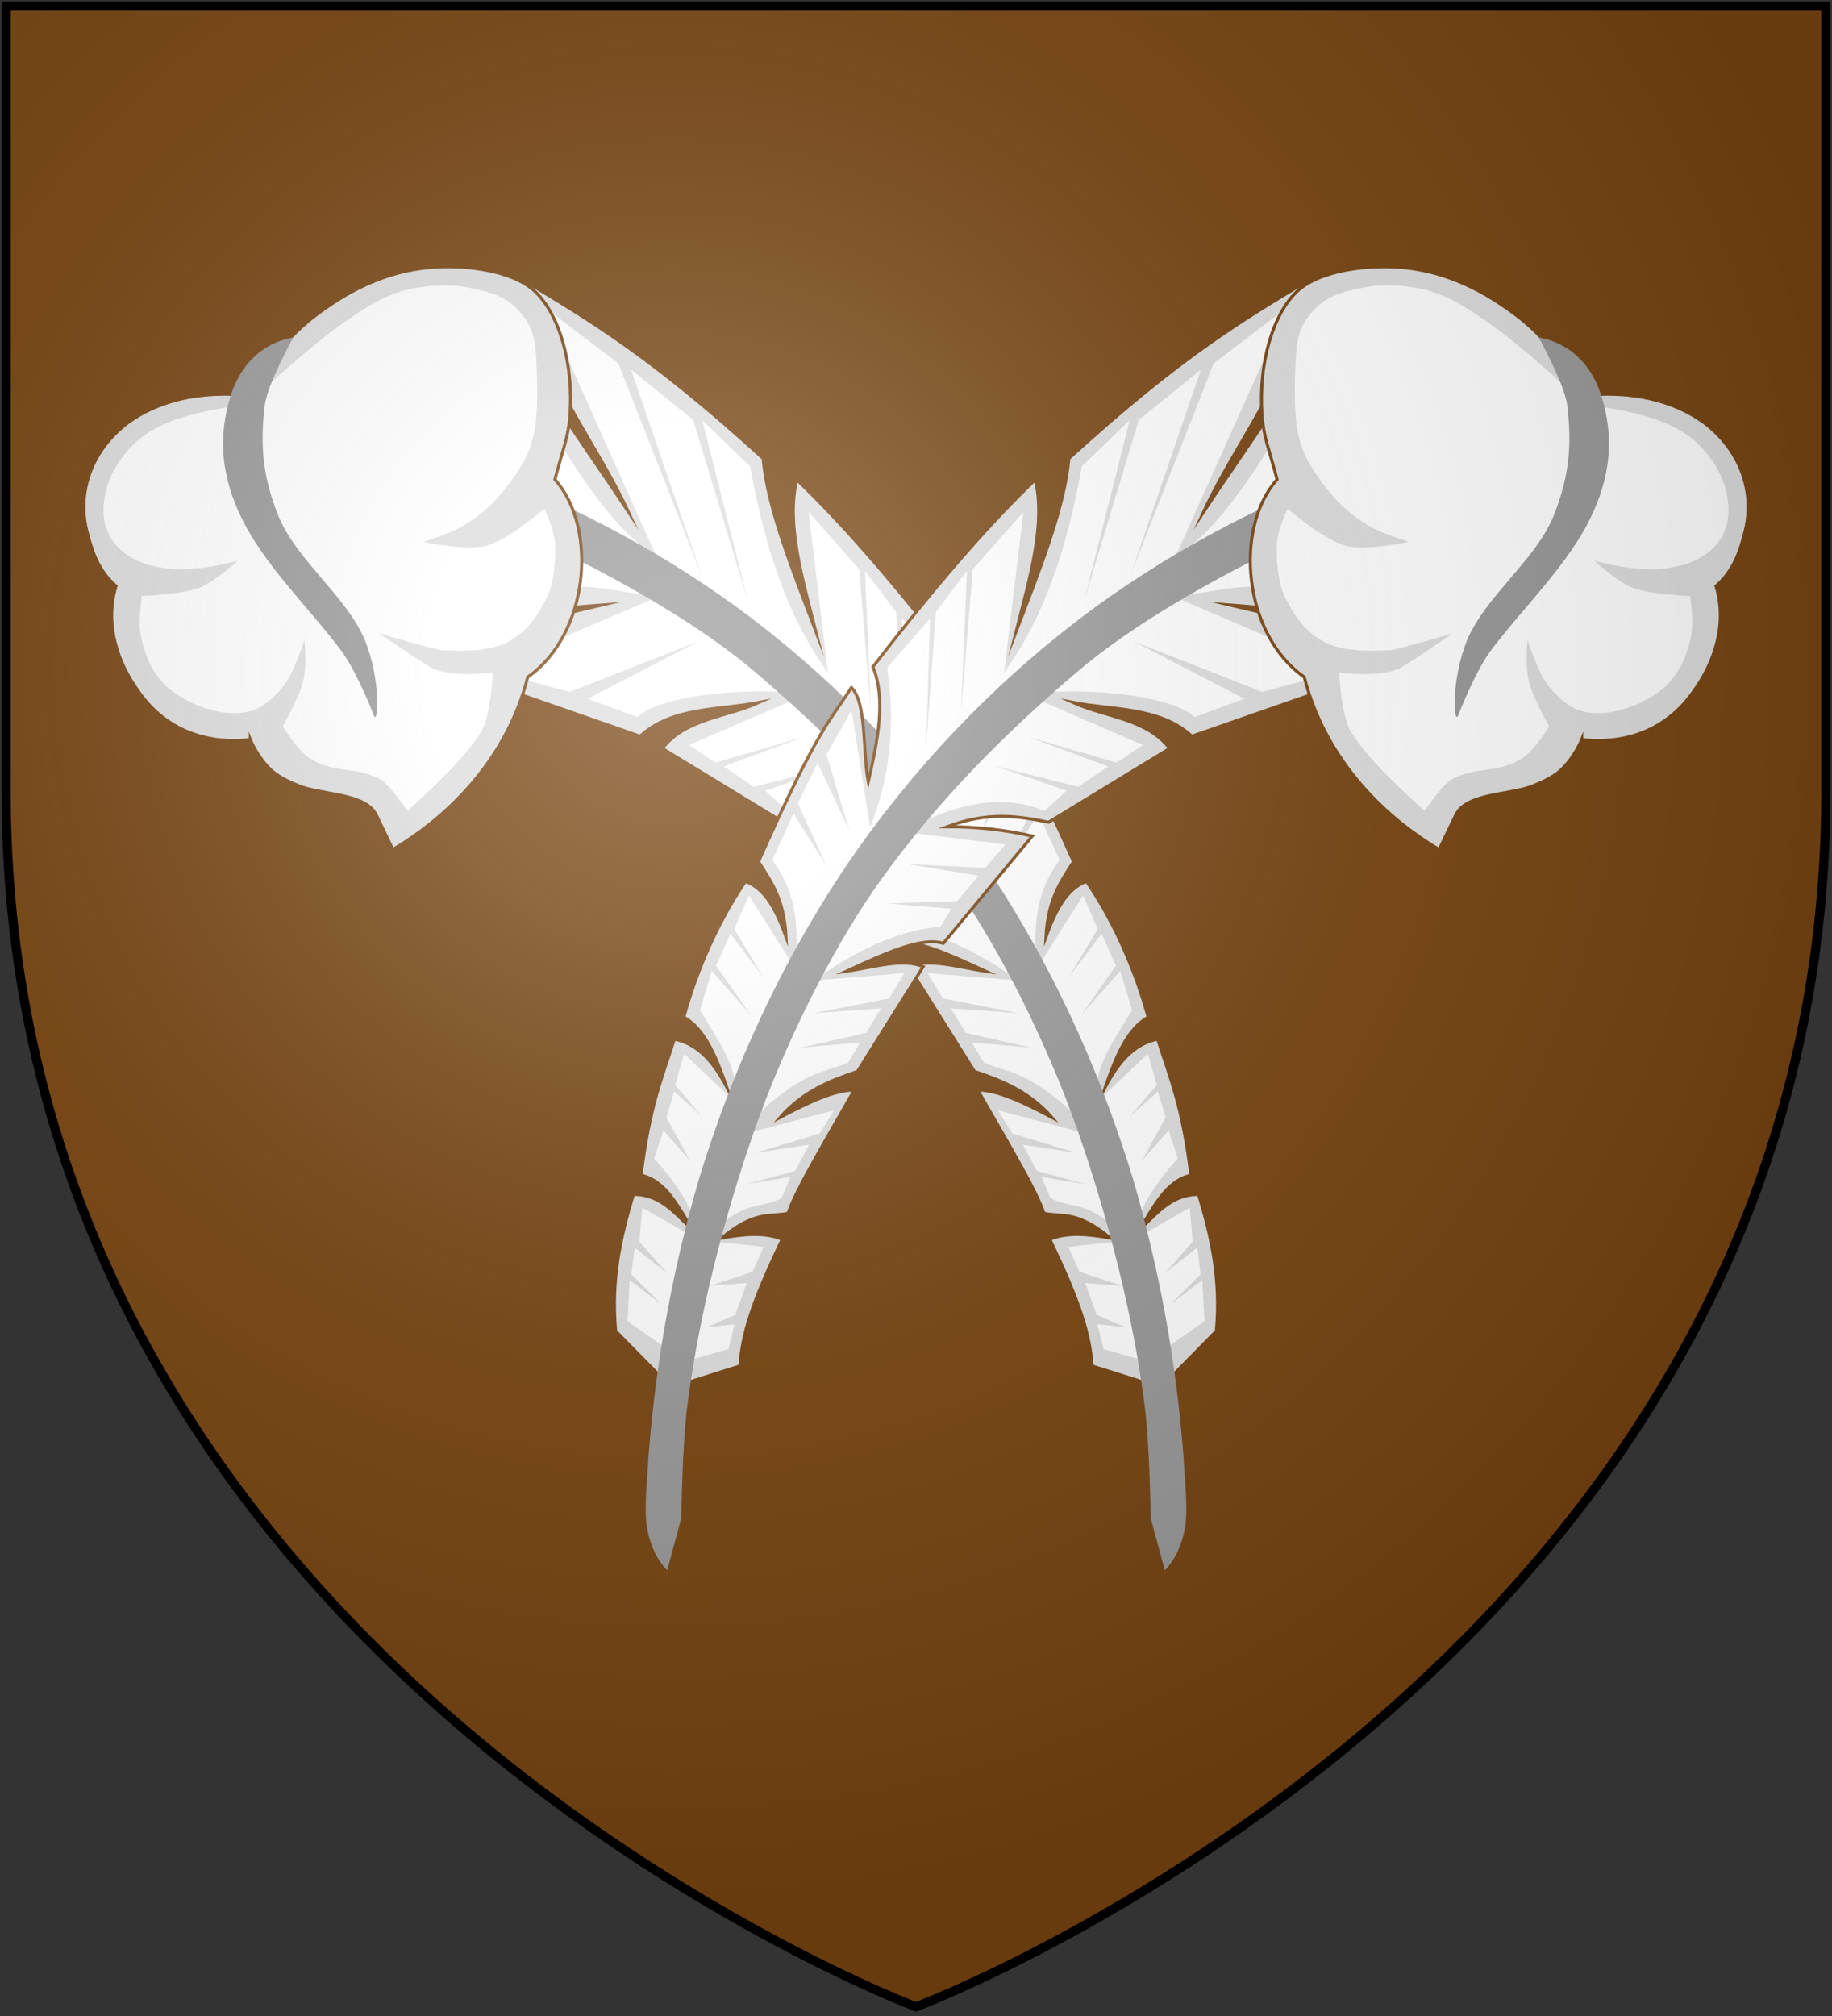 <?xml version="1.0" encoding="UTF-8"?>
<svg xmlns="http://www.w3.org/2000/svg" xmlns:xlink="http://www.w3.org/1999/xlink" width="600" height="660">
<rect width="100%" height="100%" fill="#333333" stroke="none"/>
<defs>
  <radialGradient id="rg" gradientUnits="userSpaceOnUse" cx="220" cy="220" r="405">
    <stop style="stop-color:#fff;stop-opacity:.3" offset="0"/>
    <stop style="stop-color:#fff;stop-opacity:.2" offset=".2"/>
    <stop style="stop-color:#666;stop-opacity:.1" offset=".6"/>
    <stop style="stop-color:#000;stop-opacity:.13" offset="1"/>
  </radialGradient>
  <path id="shield" d="m2,2v257c0,286 298,398 298,398c0,0 298-112 298-398V2z"/>
</defs>
<use xlink:href="#shield" fill="#774411"/>
<use xlink:href="#quill" transform="translate(600)scale(-1,1)"/>
<g id="quill" style="stroke-miterlimit:40;" transform="translate(50)">
    <path style="fill:#dddddd;stroke:#774411;stroke-width:1;" d="m 389.78,89.929 c -3.52,18.601 -28.8,52.161 -45.56,77.611 11.64,-25.01 30.14,-45.84 33.97,-75.585 -21.07,12.785 -41.04,24.295 -78.13,58.145 -1.33,16.03 -9.63,36.59 -17.25,56.59 4.43,-17.41 9.76,-35.23 6.24,-49.69 -13.52,13.18 -28.82,29.8 -53.17,61.33 4.35,10.43 1.61,24 -1.51,37.66 -1.88,-10.22 -0.47,-25.9 -5.52,-30.9 -7.42,11.67 -10.47,12.41 -30.44,56.99 3.96,6.28 8.43,12.24 9.03,24.6 -3.05,-8.32 -6.66,-15.71 -13.29,-18.12 -8.91,13.06 -15.8,28.63 -20.2,44.43 6.99,3.92 10.69,13.3 14.01,22.77 -4.09,-7.67 -9.04,-13.92 -17.1,-15.58 -3.87,12.23 -8.16,21.94 -10.89,44.58 8.3,1.8 12.28,10.71 17.12,18.19 -5.76,-5.45 -10.56,-11.94 -19.64,-11.94 -4.11,13.7 -7.38,27.59 -5.82,44.75 l 18.24,18.53 22.45,-7.09 c 0.78,-10.86 4.25,-21.39 13.87,-41.48 -5.39,-2.3 -12.53,-1.77 -19.85,-0.39 11.07,-9.15 15.47,-6.8 21.79,-8.13 2.1,-7.17 14.46,-27.51 21.62,-40.34 -6.47,0 -15.12,4.1 -24.23,8.94 7.41,-8.46 16.41,-12.06 25.35,-15.05 l 21.48,-34.26 c -6.34,-2.88 -16.29,0.14 -25.23,1.52 12.15,-5.59 24.43,-11.41 31.83,-9.18 l 29.13,-35.11 c -8.54,-1.95 -17.89,-3.1 -27.95,-3.05 13.84,-5.2 23.75,-3.38 33.29,-1.48 l 39.66,-24.17 c -7.64,-9.83 -21.03,-10.19 -31.69,-15.05 13.33,2.59 28.35,1.36 38.97,11.06 l 65.39,-22.8 c -14.85,-11.3 -33.87,-15.73 -52.87,-20.16 22.97,1.66 44.41,5.3 63.7,12.48 z"/>
    <path style="fill:#ffffff;" d="m 335.06,182.06 c 35.79,-19.92 80.05,-148.897 60.2,-62.23 0,0 -11.84,10.95 -16.49,17.52 -6.37,9.4 -15.3,25.69 -13.37,36.91 l 2.35,13.74 -0.79,5.03 c -8.49,-2.57 -18.96,0.79 -32.51,2.28 l 32.65,14.01 13.44,12.61 -17.11,4.6 -42.11,-16.53 36.22,18.77 -16.28,5.99 c -7.28,-6.69 -32.47,-10.02 -55.66,-7.59 l 38.74,16.76 -8.67,5.74 -28.63,-8.34 25.91,9.6 -9.87,6.64 -27.27,-6.85 23.56,8.16 -7.26,6.6 c -10.09,-4.19 -25.05,-5.18 -46.29,6.85 l 33.45,4.14 -6.59,7.66 -25.5,-1.25 23.3,3.8 -7.03,8.37 -22.8,0.72 20.98,1.73 -3.6,5.92 c -11.88,0.87 -25.87,6.3 -41.47,17.57 l 29.66,-2.4 -5.04,8.29 -24.63,4.79 22,-1.54 -4.89,8.04 -21.4,4.82 19.53,-1.74 -4.03,6.63 c -9.91,4.02 -16.64,2.85 -36.67,24.05 l 32.01,-8.41 -4.6,7.56 -21.02,6.35 17.5,-2.66 -4.58,8.57 -15.88,4.28 14.36,-2.29 -2.94,6.96 c -8.29,4.04 -11.54,-0.2 -25.87,13.76 l 20.08,2.16 -3.67,8.15 -13.79,4.57 11.88,-0.89 -3.72,10.38 -9.28,4.09 9.03,-1 -2.05,8.16 -14.12,4.05 -18.92,-13.13 0.74,-13.48 10.64,8.09 -10.11,-10.03 1.1,-8.73 10.5,8.32 -8.97,-10.3 0.92,-11.1 17.56,10.02 c 0.24,-8.93 -6.13,-17.65 -13.63,-26.11 l 3.01,-9.2 8.64,9.8 -7.67,-14.06 2.57,-8.49 9.02,8.08 -8.72,-10.16 2.95,-10.2 16.72,15.67 c 1.63,-10.67 -5.77,-20.35 -11.56,-30.02 l 3.93,-12.84 12.82,14.6 -11.44,-16.36 4.72,-10.42 10.75,14.32 -9.5,-15.83 4.77,-11.04 15.38,24.27 c 0.14,-9.31 2.04,-23.06 -7.73,-35.81 l 6.98,-15.2 10.87,17.3 -9.48,-20.66 6.46,-13.26 10.45,22.24 -7.5,-24.98 8.17,-14.48 6.13,38.41 c 5.83,-14.93 8.59,-31.73 5.58,-52.35 l 14.01,-16.12 -1.25,42.02 3.16,-44.1 10.19,-13.56 -1.92,45.81 3.83,-46.28 16.58,-18.75 -6.33,52.53 c 13.45,-18.39 20.85,-41.76 25.47,-67.47 l 15.66,-15.1 -14.97,59.26 17.97,-59.39 20.36,-16.46 -23.09,67.3 27.23,-69.31 24.15,-18.39 z"/>
    <path style="fill:#999999;" d="m 168.52,514.06 c 0,0 -4.88,-4.25 -6.57,-13.71 -1.19,-6.56 0.24,-18 0.41,-23.08 2.43,-32.23 8.16,-62.45 16.5,-91.08 12.44,-40.72 30.28,-77.5 52.93,-109.43 21.64,-30.25 47.67,-56.57 76.91,-78 27.23,-19.74 57.62,-35.6 90.13,-46.95 l 1,14.86 c 2.48,-3.02 -61.83,23.34 -96.71,53 -24.06,20.38 -45.89,42.42 -64.42,68.1 -14.89,20.76 -28.3,47.62 -37.61,71.44 -11.38,29.38 -21.61,67.54 -25.69,98.77 -2.08,14.61 -2.22,38.83 -2.22,38.83 z"/>
    <path style="fill:#dddddd;stroke:#774411;stroke-width:1;" d="m 468.03,242.13 c 0,0 -2.17,5.45 -6.51,9.7 -2.32,2.39 -6.84,4.42 -8.8,5.17 -7.08,3.31 -22.29,2.39 -25.9,9.72 l -5.48,11.4 c -19.2,-11.35 -37.53,-30.41 -44.18,-56.46 -19.93,-13.87 -23.17,-48.64 -8.9,-64.68 -2.39,-9.23 -4.41,-13.77 -4.94,-20.99 -1.21,-17.22 3.62,-33.38 11.7,-40.794 6.35,-5.82 18.91,-8.063 29.72,-7.882 13.58,0.297 26.13,4.703 39.05,13.846 10.23,7.07 18.69,16.86 23.74,28.43 17.26,-2.05 30.97,1.86 40.37,8.65 11.83,8.8 16.8,22.31 13.76,35.21 -1.67,6.59 -3.6,13.15 -9.65,18.44 3.9,12.64 -0.79,25.46 -7.27,34.33 -7.97,11.58 -20.71,17.71 -36.71,15.91 z"/>
    <path style="fill:#ffffff;" d="m 469.07,132.43 c 0,0 -19.73,-18.58 -31.31,-26.55 -6.18,-4.41 -12.92,-8.862 -20.32,-10.83 -6.57,-1.668 -14.05,-2.246 -21.02,-0.884 -6.99,1.366 -12.89,3.054 -17.27,8.684 -4.68,5.35 -4.64,11.17 -4.95,18.37 -0.28,6.63 -0.42,16.61 1.52,23.05 1.94,6.75 4.57,9.92 8.5,15.33 3.67,4.87 8.2,8.94 13.08,11.92 4.32,2.95 14.16,5.86 14.16,5.86 0,0 -13.99,3.02 -20.56,1.35 -7.4,-1.97 -19.18,-12.16 -19.18,-12.16 0,0 -3.31,6.77 -3.52,11.47 -0.21,4.99 0.31,12.21 2.33,16.74 8.4,17.81 18.62,18.79 34.73,18.09 3.34,-0.42 20.46,-5.51 20.46,-5.51 0,0 -14.58,10.2 -17.96,11.72 -7.05,2.75 -19.17,1.12 -19.17,1.12 0,0 0.57,12.77 3.37,18.44 4.85,9.62 24.65,26.81 24.65,26.81 0,0 5.91,-8.88 9.02,-10.43 7.94,-4.1 15.04,-1.86 22.46,-6.53 4.25,-2.32 9.32,-10.7 9.32,-10.7 0,0 -5.42,-9.64 -6.6,-14.4 -1.45,-5.05 -0.52,-13.89 -0.52,-13.89 0,0 3.43,10.68 6.59,14.71 3.14,4 7.16,7.78 12.09,8.82 6.88,1.39 14.72,-0.77 20.98,-4.38 4.53,-2.58 7.43,-5.22 10.12,-9.82 2.12,-3.49 4.01,-9.82 4.18,-13.69 0.15,-3.59 -0.69,-10 -0.69,-10 0,0 -13.56,-0.57 -19,-2.75 -5.17,-2.16 -12.39,-8.83 -12.39,-8.83 29.59,8.17 43.94,-3.13 43.93,-16.16 0.1,-8.31 -3.75,-16.51 -11.21,-23.21 -7.75,-6.69 -19.83,-9.69 -35.82,-11.76 z"/>
    <path style="fill:#999999;" d="m 427.64,234.04 c -1.57,4.11 -2.57,-11.46 2.99,-24.81 6.44,-14.68 22.44,-25.94 28.33,-40.65 4.95,-12.54 5.95,-22.74 4.3,-36.13 -1.09,-7.24 -9.32,-21.99 -9.32,-21.99 11.54,2.14 17.84,10.44 20.52,19.16 5.13,16.28 1.77,30.28 -5.14,43.02 -8.11,14.61 -21.11,27.08 -31.4,40.79 -5.29,7.53 -10.28,20.61 -10.28,20.61 z"/>
</g>
<use id="shine" xlink:href="#shield" fill="url(#rg)" stroke="#000" stroke-width="3"/>
</svg>
